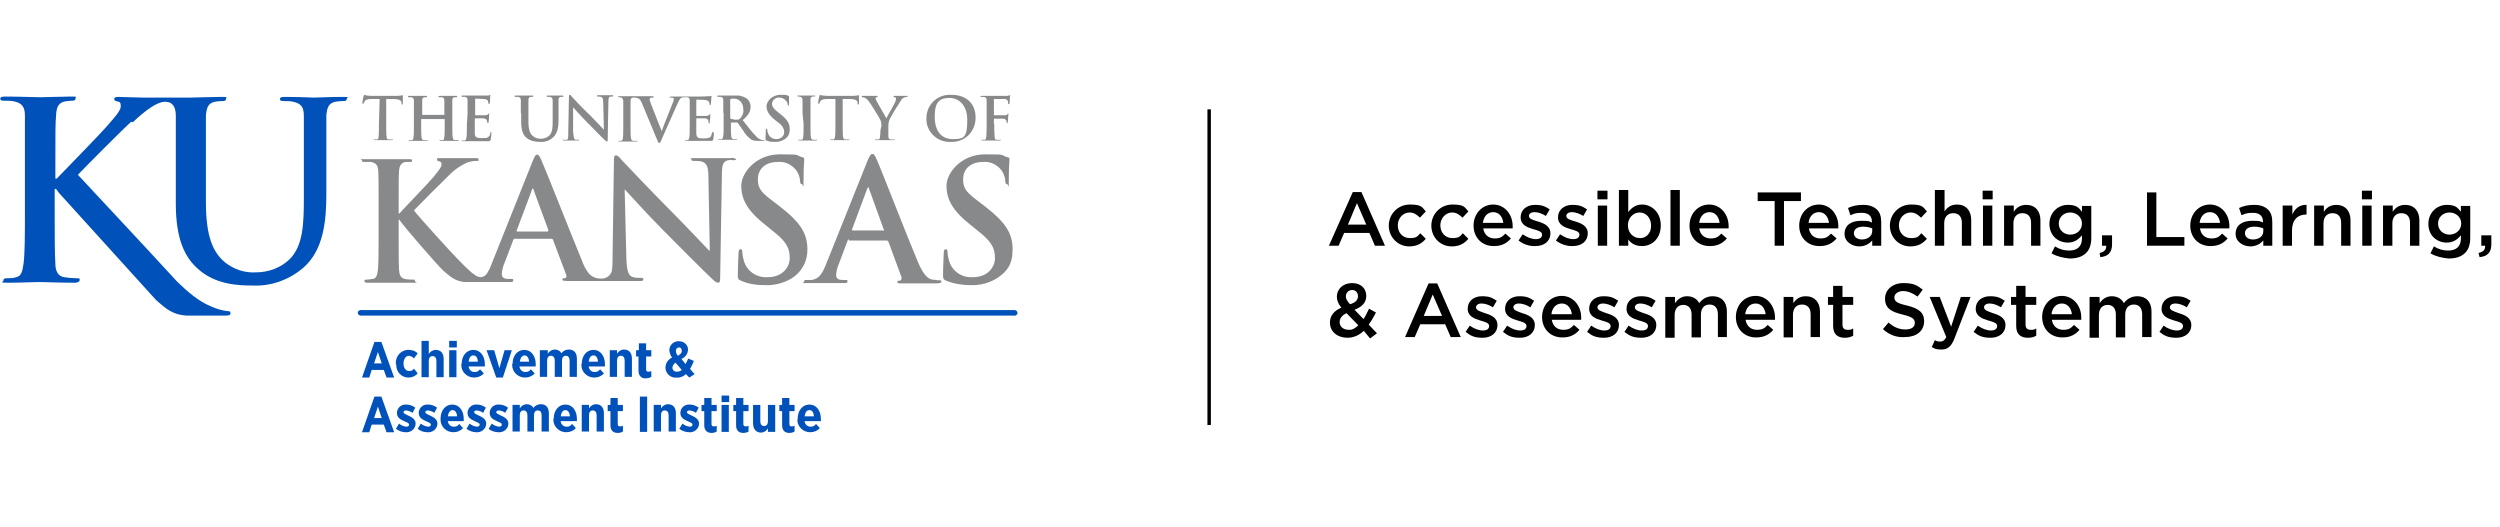 <?xml version="1.0" encoding="UTF-8"?>
<svg xmlns="http://www.w3.org/2000/svg" version="1.1" viewBox="0 0 722.4 152.4">
  <defs>
    <style>
      .cls-1, .cls-2 {
        fill: none;
      }

      .cls-3 {
        fill: #88898a;
      }

      .cls-2 {
        stroke: #000;
        stroke-miterlimit: 10;
      }

      .cls-4 {
        fill: #0051ba;
      }
    </style>
  </defs>
  <!-- Generator: Adobe Illustrator 28.7.1, SVG Export Plug-In . SVG Version: 1.2.0 Build 142)  -->
  <g>
    <g id="Layer_1">
      <g>
        <path class="cls-3" d="M109.7,28.6h-2.6c-1,.1-1.4.2-1.7.6-.1.2-.2.4-.3.6,0,.1-.1.2-.2.2s-.2-.1-.2-.3.3-1.9.4-2c0-.1.1-.3.2-.3.2.1.5.2.7.2.6.1,1.2.1,1.7.1h6.9c.4,0,.8,0,1.2-.1.3,0,.4-.1.5-.1s.1.1.1.4v2c0,.2,0,.3-.2.3s-.2-.1-.2-.4v-.2c0-.5-.5-.9-2.1-1h-2.3c0-.1,0,7.1,0,7.1,0,1.6,0,3,.1,3.7,0,.5.1.9.7.9s.6,0,.9,0,.3,0,.3,0-.1.2-.3.2h-4.9c-.2,0-.4,0-.4-.2s.1,0,.3,0,.4,0,.6,0c.4,0,.5-.5.5-.9.1-.7.1-2.1.1-3.7l.2-7.1Z"/>
        <path class="cls-3" d="M128.3,33.2s.1,0,.1,0v-4.1c0-.6-.2-.9-.7-1h-.7c-.2,0-.3,0-.3-.2s.1-.2.4-.2h4.6c.2,0,.4,0,.4.2s-.1.2-.3.2h-.5c-.5.1-.6.4-.6,1v6.8c0,1.6,0,3,.1,3.7.1.5.2.9.7.9s.6,0,.9,0,.3,0,.3,0-.1.2-.4.2h-4.9c-.2,0-.4,0-.4-.2s.1,0,.3,0,.4,0,.6,0c.4,0,.4-.5.5-.9.1-.7.1-2.1.1-3.7v-1.5q0,0-.1,0h-6.6q-.1,0-.1,0h0v1.5c0,1.6,0,3,.1,3.7,0,.5.2.9.7.9s.6,0,.9,0,.3,0,.3,0-.1.2-.4.2h-4.9c-.2,0-.3,0-.3-.2s.1,0,.3,0,.4,0,.6,0c.4,0,.4-.5.5-.9.1-.7.1-2.1.1-3.7v-6.8c0-.6-.2-.9-.7-1h-.7c-.2,0-.3,0-.3-.2s.1-.2.4-.2h4.7c.2,0,.4,0,.4.2s-.1.2-.3.2h-.5c-.5.1-.6.4-.6,1v4.1q0,0,.1,0h6.2Z"/>
        <path class="cls-3" d="M135.1,32.7v-3.7c0-.6-.2-.9-.7-1h-.7c-.2,0-.3,0-.3-.2s.1-.2.4-.2h7.5c.1-.1.2-.2.3-.2s.1.1.1.2-.1.3-.1,1.1,0,.9-.1,1.1,0,.2-.2.2-.2-.1-.2-.2c0-.2,0-.4-.1-.6-.1-.3-.3-.5-1.2-.6-.3,0-2.1-.1-2.4-.1s-.1,0-.1.2v4.4c0,0,0,.2.1.2h2.8c.3,0,.6,0,.8-.3.1,0,.2-.2.3-.2s.1,0,.1,0c-.1.4-.1.8-.1,1.2s-.1,1-.1,1.2,0,.3-.2.3-.2,0-.2,0h0c0-.2,0-.4-.1-.6-.1-.4-.3-.6-1-.7h-2.4q-.1,0-.1.2v4c0,1.2.3,1.5,2.1,1.5s1.1,0,1.6-.2.7-.6.8-1.3c0-.2.1-.3.2-.3s.1,0,.1.3c0,.6-.1,1.3-.2,1.9-.1.5-.3.5-.9.5h-7.1c-.2,0-.4,0-.4-.2s.1,0,.3,0,.4,0,.6,0c.3,0,.4-.5.5-.9.1-.7.1-2.1.1-3.7l.2-3.1Z"/>
        <path class="cls-3" d="M150.5,32.7v-3.7c0-.6-.2-.9-.8-1h-.7c-.2,0-.3,0-.3-.2s.1-.2.4-.2h4.6c.3,0,.4,0,.4.2s-.1.2-.3.2h-.5c-.5.1-.6.4-.6,1v6.1c0,2.5.5,3.6,1.4,4.3.6.5,1.4.7,2.2.7s1.8-.3,2.4-.9c1-1,1-2.5,1-4.3v-5.9c0-.6-.2-.9-.8-1h-.6c-.2,0-.3,0-.3-.2s.1-.2.4-.2h4c.2,0,.4,0,.4.2s-.1.2-.3.2h-.5c-.5.1-.6.4-.6,1v5.6c0,1.9-.2,4-1.7,5.2-1,.9-2.3,1.3-3.7,1.2-1.4,0-2.8-.3-3.9-1.2-.9-.8-1.5-2.1-1.5-4.6v-2.5Z"/>
        <path class="cls-3" d="M165.7,38.5c0,1.4.3,1.8.6,1.9.3,0,.6,0,.9,0s.3,0,.3,0-.2.2-.4.2h-4.1c-.2,0-.4,0-.4-.2s.1,0,.3,0c.3,0,.5,0,.8,0,.5,0,.5-.6.5-2.2l.2-10.2c0-.4,0-.6.2-.6s.4.2.6.5c.3.3,2.8,3.1,5.4,5.5,1.2,1.2,3.5,3.7,3.8,4h.1l-.2-7.8c0-1.1-.2-1.4-.6-1.6-.3-.1-.6-.1-.9-.1s-.3,0-.3-.2.2-.2.5-.2h3.8c.2,0,.4,0,.4.2s-.1.2-.3.2h-.5c-.5.1-.6.5-.6,1.5l-.2,11c0,.4-.1.5-.2.5-.2,0-.4-.2-.6-.4-1.1-1-3.3-3.3-5.1-5.1s-3.8-4.1-4.1-4.4h0v7.5Z"/>
        <path class="cls-3" d="M205.9,38.2c-.1,0-.1,0-.2.3-.1.7-.3,1.1-.8,1.3s-1.1.2-1.6.2c-1.8,0-2-.3-2.1-1.5v-4.1c0,0,0-.2.1-.2h2.4c.6,0,.9.3,1,.7s0,.5.1.6c0,0,.1.2.1.2h0c.2,0,.2-.2.2-.3s0-.8.1-1.2c0-.9.1-1.2.1-1.2,0,0,0,0-.1,0s-.2,0-.3.2c-.2.2-.5.3-.8.3h-2.8q-.1,0-.1-.2v-4.3c0-.1,0-.2.1-.2.3,0,2.2,0,2.4.1.9.1,1,.3,1.2.6.1.2.1.4.1.6s0,.2.2.2.2-.1.2-.2.1-1,.1-1.1c0-.4.1-.8.1-1.1s0-.2-.1-.2-.2,0-.3.1h-.7c-.3.1-3.8.1-4.3.1h-6.2c-.3,0-.5,0-.5.2s.1.1.3.1.5,0,.7.1c.1,0,.2.2.2.3,0,.2-.1.4-.1.6-.4,1.1-2.7,6.7-3.4,8.7h0l-3.1-7.9c-.2-.4-.3-.9-.4-1.3,0-.1.1-.3.2-.4.2-.1.4-.1.7-.1s.3,0,.3-.2-.2-.2-.4-.2h-9.5c-.3,0-.4,0-.4.1s.1.2.3.2.4,0,.6.1c.4.1.5.4.6,1v6.8c0,1.7,0,3.1-.1,3.8,0,.5-.2.8-.5.9-.2,0-.4,0-.6,0s-.3,0-.3,0,.1.2.4.2h4.9c.2,0,.3,0,.3-.2s-.1,0-.3,0c-.3,0-.6,0-.9,0-.5,0-.6-.4-.7-.9-.1-.7-.1-2.1-.1-3.8v-6.8c0-.6.2-.9.6-1h.6c.2,0,.5,0,.7.1.6.2.9.4,1.3,1.3l4.4,10.6c.3.8.4,1.1.7,1.1s.4-.3.8-1.3l2.4-5.4c.9-2.1,1.4-3.1,2.1-4.7.5-1.1.7-1.4,1-1.6s.6-.2.9-.2h.9c.6.1.7.4.7,1v6.8c0,1.6,0,3-.1,3.7-.1.5-.2.9-.5.9s-.4,0-.6,0-.3,0-.3,0,.1.2.4.2h7c.7,0,.8,0,.9-.5.1-.6.2-1.3.2-1.9-.3,0-.3-.2-.4-.2Z"/>
        <path class="cls-3" d="M209,32.7v-3.7c0-.6-.2-.9-.7-1h-.7c-.2,0-.3,0-.3-.2s.1-.2.4-.2h4.8c1.1-.1,2.2.2,3.2.8.8.6,1.2,1.5,1.2,2.4,0,1.3-.5,2.4-2.3,3.9,1.5,1.9,2.7,3.5,3.8,4.6.5.6,1.2,1,1.9,1.2h.5c.1,0,.2,0,.2,0s-.1.2-.3.2h-1.6c-.6,0-1.3,0-1.9-.3-1-.7-1.8-1.5-2.4-2.6-.7-1-1.5-2.1-1.7-2.4-.1,0-.2,0-.3,0h-1.5q-.1,0-.1,0h0v.2c0,1.6,0,3,.1,3.7,0,.5.2.9.7.9s.6,0,.9,0,.2,0,.2,0-.1.2-.4.2h-4.7c-.2,0-.4,0-.4-.2s.1,0,.3,0,.4,0,.6,0c.3,0,.4-.5.5-.9.1-.7.1-2.1.1-3.7v-3ZM211.1,34.1c0,.2,0,.3.2.3.4,0,.9.2,1.3.2.4,0,.9,0,1.2-.3.7-.7,1.1-1.6,1-2.6,0-2.4-1.6-3.2-2.7-3.2s-.6,0-.9.1c-.1,0-.2.1-.2.2v5.3Z"/>
        <path class="cls-3" d="M221.5,40.6c-.3,0-.3-.2-.3-.6,0-1,.1-2,.1-2.3s0-.5.2-.5.2.2.2.3c0,.3.1.6.2.9.3,1.1,1.3,1.8,2.4,1.8,1.2,0,2.2-.7,2.3-1.9h0c0-1-.3-1.8-1.7-2.9l-.8-.6c-1.9-1.5-2.6-2.7-2.6-4.1s1.6-3.3,4-3.3,1.6.1,2.3.3c.2,0,.2.1.2.2v2.1c0,.4-.1.5-.2.5s-.2-.1-.2-.3c0-.4-.2-.8-.5-1.1-.5-.6-1.2-.9-1.9-.9-1-.1-1.9.6-2.1,1.6v.2c0,.8.4,1.4,1.8,2.5l.5.4c2.1,1.6,2.8,2.8,2.8,4.4s-.6,2.4-1.6,3c-.8.5-1.8.8-2.8.7-.6,0-1.5,0-2.3-.4Z"/>
        <path class="cls-3" d="M231.9,32.7v-3.7c0-.6-.2-.9-.6-1-.2-.1-.4-.1-.6-.1s-.3,0-.3-.2.1-.1.4-.1h4.4c.2,0,.4,0,.4.1s-.1.2-.3.2h-.5c-.5.1-.6.4-.6,1v6.8c0,1.7,0,3.1.1,3.8,0,.5.2.8.7.9.3,0,.6,0,.9,0s.3,0,.3,0-.1.2-.3.2h-4.9c-.2,0-.3,0-.3-.2s.1,0,.3,0,.4,0,.6,0c.3,0,.5-.4.5-.9.1-.7.1-2.1.1-3.8l-.3-3Z"/>
        <path class="cls-3" d="M241.4,28.6h-2.6c-1,.1-1.4.2-1.7.6-.1.2-.2.4-.3.6,0,.1-.1.2-.2.2s-.2-.1-.2-.3.3-1.9.4-2c0-.1.1-.3.2-.3s.3.2.8.2c.6.1,1.2.1,1.7.1h6.9c.4,0,.8,0,1.2-.1.3,0,.4-.1.5-.1s.1.1.1.4v2c0,.2,0,.3-.2.3s-.2-.1-.2-.4v-.2c0-.5-.5-.9-2-1h-2.3c0-.1,0,7.1,0,7.1,0,1.6,0,3,.1,3.7,0,.5.2.9.7.9s.6,0,.9,0,.3,0,.3,0-.1.2-.3.2h-4.9c-.2,0-.4,0-.4-.2s.1,0,.3,0,.4,0,.6,0c.3,0,.5-.5.5-.9.1-.7.1-2.1.1-3.7v-7.1h0Z"/>
        <path class="cls-3" d="M254.7,36.3c0-.6-.1-1.3-.4-1.8-.1-.3-2.4-4.1-3.1-5-.3-.5-.7-.9-1.2-1.2-.2-.1-.5-.2-.7-.2s-.3,0-.3-.2.1-.2.3-.2h4c.2,0,.3,0,.3.2s-.1.1-.4.2c-.1,0-.2.2-.2.3,0,.2.1.4.2.6.2.5,2.7,4.7,2.9,5.2.2-.4,2.4-4.2,2.6-4.8s.2-.6.2-.9-.1-.4-.4-.4-.3,0-.3-.2.1-.2.3-.2h3.5q.3,0,.3.1c0,.1-.1.2-.3.2-.3,0-.5.1-.8.2-.4.2-.7.5-.9.9-1.2,1.8-2.3,3.6-3.3,5.5-.2.6-.3,1.1-.3,1.7v3.1c0,.5.2.9.7.9s.6,0,.9,0,.3,0,.3,0-.1.2-.4.2h-4.9c-.2,0-.4,0-.4-.2s.1,0,.3,0,.4,0,.6,0c.4,0,.5-.5.5-.9.1-.7.1-1.5.1-1.7l.3-1.4Z"/>
        <path class="cls-3" d="M267.7,34.3c-.1-3.7,2.8-6.8,6.5-6.9h.7c4.3,0,7,2.5,7,6.5.1,3.8-2.8,7-6.6,7.1h-.6c-3.6.2-6.8-2.6-7-6.2v-.5ZM279.5,34.6c0-3.9-2.2-6.3-5.1-6.3s-4.3,1.1-4.3,5.4,2,6.5,5.3,6.5,4.1-.6,4.1-5.6Z"/>
        <path class="cls-3" d="M287.3,35.8c0,1.2,0,2.4.1,3.7,0,.5.1.9.7.9s.6,0,.9,0,.3,0,.3,0-.1.2-.4.2h-4.9c-.2,0-.4,0-.4-.2s.1,0,.3,0,.4,0,.6,0c.4,0,.4-.5.5-.9.1-1.2.1-2.4.1-3.7v-6.8c0-.6-.2-.9-.8-1h-.7c-.2,0-.3,0-.3-.1s.1-.2.4-.2h7.1c.2,0,.5,0,.7-.1.1,0,.2-.1.3-.1s.1.1.1.2-.1.3-.1.8-.1,1.2-.1,1.4,0,.2-.2.2-.2-.1-.2-.3,0-.4-.1-.7c-.3-.4-.7-.6-1.1-.5h-2.7c-.1-.1-.2,0-.2.1v4.4c0,0,0,.2.1.2h3.1c.3,0,.6,0,.7-.3.1,0,.1-.2.2-.2s.1,0,.1.2-.1.5-.1,1.1-.1,1.1-.1,1.2,0,.3-.2.3-.1,0-.1-.2c0-.2,0-.4-.1-.5-.2-.4-.5-.6-.9-.6h-2.6q-.1,0-.1.2v1.3Z"/>
        <path class="cls-4" d="M37.9,35.2c-2.3,2-13,12.8-15.4,15.3l20.4,21.9,8.3,9c2.9,2.8,6.2,5.7,9.7,7.1,1.5.7,3.1,1.2,4.8,1.4.5,0,.9,0,.9.6s-.4.7-1.7.7h-6.2c-2.1,0-3.4,0-4.9,0-3.9-.3-5.8-1.9-8.8-4.6l-28-30.9-.8-1.1h-.4v6.5c0,6.5,0,12.2.2,15.2,0,2,.8,3.6,2.6,3.8,1.2.2,2.3.3,3.5.3s.9.2.9.6-.6.7-1.4.7c-4,0-8.5-.2-10.2-.2s-6.1.2-9,.2-1.4-.2-1.4-.7.3-.6,1.1-.6,1.7,0,2.6-.3c1.5-.3,1.8-1.8,2.1-3.9.4-3,.4-8.6.4-15.2v-12.5c0-10.8,0-12.8,0-15.1s-.7-3.6-3.1-4.1c-.9-.2-1.8-.2-2.8-.2s-1.2-.1-1.2-.6.5-.6,1.6-.6c3.8,0,8.3.2,10,.2s6.2-.2,8.6-.2,1.5.1,1.5.6-.4.6-1,.6-1.3.1-2,.2c-1.9.4-2.5,1.6-2.6,4.1-.2,2.3-.2,4.3-.2,15.1v3.1h.4c2.5-2.6,12.9-13.2,14.9-15.6,2.1-2.4,3.6-4.1,3.6-5.3s-.3-1.2-1-1.4c-.7-.2-.9-.3-.9-.7s.4-.6,1.1-.6c1.5,0,5.4.2,7.3.2h13.6c1.7,0,6.2-.2,8.7-.2s1.6.1,1.6.6-.4.6-1.1.6-1.4.1-2.1.2c-1.9.4-2.4,1.6-2.6,4,0,2.3,0,4.3,0,15v9.9c0,10.3,2.1,14.6,5.5,17.5,2.5,2,5.7,3.1,8.9,2.9,3.7,0,7.2-1.3,9.8-3.8,3.9-3.9,4.1-10.3,4.1-17.6v-8.9c0-10.8,0-12.8,0-15,0-2.3-.7-3.5-3.1-4-.8-.2-1.7-.2-2.6-.2s-1.2-.1-1.2-.6.5-.6,1.5-.6c3.7,0,8.1.2,8.2.2.9,0,5.3-.2,8.1-.2s1.5.1,1.5.6-.4.6-1.2.6-1.4.1-2.1.2c-1.9.4-2.4,1.6-2.6,4,0,2.3,0,4.3,0,15v7.6c0,7.9-.8,16.3-6.7,21.4-4.1,3.5-9.4,5.4-14.8,5.1-3.8,0-10.6-.2-15.7-4.9-3.7-3.3-6.3-8.5-6.3-18.8v-10.4c0-10.8,0-12.8,0-15,0-2.3-.8-4-3.1-4s-5.7,2.5-9.3,5.9Z"/>
        <g id="New_Kansas_Type">
          <path class="cls-3" d="M214.1,81.1c-.8-.3-.9-.6-.9-1.6,0-2.6.2-5.5.2-6.3s.2-1.2.6-1.2.5.4.5.8c0,.8.2,1.6.4,2.4.8,3.1,3.7,5.1,6.9,4.9,4.3,0,6.4-2.9,6.4-5.5s-.7-4.6-4.7-7.7l-2.2-1.8c-5.3-4.1-7.1-7.5-7.1-11.4s4.4-9.1,11.1-9.1,4.3.2,6.4.8c.4,0,.7.2.7.6,0,.6-.2,2-.2,5.8s-.1,1.4-.5,1.4-.5-.3-.5-.9c-.1-1.2-.5-2.3-1.2-3.2-1.3-1.6-3.2-2.5-5.3-2.3-3.6,0-5.7,2.1-5.7,5s1.1,3.9,5.1,6.9l1.3,1c5.8,4.5,7.9,7.7,7.9,12.3.1,3.4-1.6,6.6-4.5,8.4-2.3,1.4-5,2.1-7.6,2-2.5,0-4.9-.3-7.1-1.3Z"/>
          <path class="cls-3" d="M245.3,69.2c-.2,0-.3,0-.4.4l-2.6,6.9c-.4.9-.6,1.9-.7,2.9,0,.9.4,1.5,1.9,1.5h.7c.6,0,.7,0,.7.4s-.3.5-.8.5c-1.5,0-3.7,0-5.1,0s-3.2,0-5.7,0-.9,0-.9-.5.2-.4.6-.4,1,0,1.5,0c2.2-.3,3.1-1.9,4.1-4.3l12.1-30.2c.6-1.4.9-1.9,1.4-1.9s.7.4,1.2,1.5c1.2,2.6,8.8,22.3,11.9,29.6,1.8,4.3,3.2,5,4.2,5.2.7,0,1.3.2,2,.2s.6,0,.6.4-.4.5-2.2.5-5.2,0-9.1,0c-.9,0-1.4,0-1.4-.4s.2-.4.7-.4c.4,0,.6-.6.5-1h0c0,0-3.8-10.3-3.8-10.3-.1-.2-.3-.3-.5-.3h-10.9ZM255.2,66.7c.2,0,.3,0,.2-.3l-4.3-11.9c0-.2-.1-.4-.2-.4s-.2.2-.3.4l-4.4,11.8c0,.2,0,.3.2.3h8.8Z"/>
          <path class="cls-3" d="M273.4,81.1c-.8-.3-.9-.6-.9-1.6,0-2.6.2-5.5.2-6.3s.2-1.2.6-1.2.5.4.5.8c0,.8.2,1.6.4,2.4.8,3.1,3.7,5.1,6.9,4.9,4.3,0,6.4-2.9,6.4-5.5s-.7-4.6-4.7-7.7l-2.2-1.8c-5.3-4.1-7.1-7.5-7.1-11.4s4.4-9.1,11.1-9.1,4.3.2,6.4.8c.4,0,.7.2.7.6,0,.6-.2,2-.2,5.8s-.1,1.4-.5,1.4-.5-.3-.5-.9c-.1-1.2-.5-2.3-1.2-3.2-1.3-1.6-3.2-2.5-5.3-2.3-3.6,0-5.7,2.1-5.7,5s1.1,3.9,5.1,6.9l1.3,1c5.8,4.5,7.9,7.7,7.9,12.3s-1.7,6.5-4.5,8.4c-2.3,1.4-5,2.1-7.6,2-2.5,0-4.9-.4-7.1-1.3Z"/>
          <path class="cls-3" d="M211.3,45.7c-2.3,0-4.1,0-4.6,0-1,0-3.3,0-5.7,0s-1.2,0-1.2.4.2.4.8.4c.9,0,1.7,0,2.5.3,1.1.5,1.6,1.4,1.6,4.3l.4,21.3h-.2c-.8-.8-7.2-7.6-10.4-10.8-6.9-6.9-14.1-14.6-14.7-15.2-.8-.9-1.2-1.5-1.8-1.5s-.6.7-.6,1.6l-.4,28.1c0,1.2,0,2.4-.2,3.7-.4,1.4-1.7,2.3-3.2,2.2-1.5,0-2.8-.6-3.7-1.8h0c-.7-1-1.3-2.1-1.7-3.3-3-7.2-10.6-26.6-11.8-29.2-.5-1.1-.7-1.5-1.2-1.5s-.7.5-1.3,1.9l-11.9,29.8c-.3.9-.7,1.7-1.2,2.5-.4.7-1.1,1.1-1.8,1.2-.8,0-1.5-.4-2.1-.9-.2-.2-.5-.3-.7-.5h0c-1-.9-2.2-2-3.9-3.8-1.7-1.7-11-11.9-12.7-14.1,1.6-1.7,8.7-8.8,10.2-10.2,1.4-1.5,3.2-2.7,5.1-3.6.9-.3,1.8-.5,2.7-.5s.7,0,.7-.4-.3-.4-.8-.4c-1.5,0-4.1,0-5.5,0s-3.9,0-4.9,0-.8,0-.8.4.2.4.6.5c.4,0,.7.4.7.9,0,.8-1,2-2.3,3.6s-8.3,8.8-9.9,10.6h-.2v-2.1c0-7.2,0-8.5.1-10.1.1-1.5.5-2.4,1.8-2.7.4,0,.9,0,1.3,0s.7,0,.7-.4-.3-.4-1-.4c-1.6,0-4.6,0-5.8,0s-4.1,0-6.6,0-1.1,0-1.1.4.3.4.8.4,1.2,0,1.8,0c1.6.3,2,1.1,2.1,2.7.1,1.6.1,2.9.1,10.1v8.3c0,4.4,0,8.1-.2,10.1-.2,1.4-.4,2.4-1.4,2.6-.6,0-1.1.2-1.7.2s-.8,0-.8.4.3.5.9.5c1.9,0,4.9,0,6,0s4.2,0,6.8,0,.9,0,.9-.5-.2-.4-.6-.4c-.8,0-1.5,0-2.3-.2-1.2-.2-1.6-1.2-1.7-2.6-.1-2-.1-5.8-.1-10.2v-4.3h.2l.5.7c1,1.4,10.3,12.3,12.4,14.2,2.1,1.8,3.3,2.8,5.9,3.1.9,0,1.7,0,2.6,0h10.7c.5,0,.8,0,.8-.5s-.1-.4-.7-.4h-.7c-1.5,0-1.9-.6-1.9-1.5.1-1,.3-2,.7-2.9l2.6-6.8c.1-.3.2-.4.4-.4h10.6c.2,0,.4,0,.5.3l3.8,10.1c.2.4.1.8-.3,1h-.1c-.5,0-.7,0-.7.4s.6.3,1.4.4c3.8,0,7.3,0,9,0h11.9c.7,0,1.1,0,1.1-.5s-.3-.4-.8-.4c-.8,0-1.6,0-2.4-.3-1-.3-1.6-1.6-1.7-5.3l-.5-19.9h.1c.9.9,6.1,6.8,11.3,12,4.9,4.9,11,11.1,14,13.9.5.5,1.1,1,1.6,1s.6-.4.6-1.5l.5-29.9c0-2.7.4-3.7,1.8-4,.5,0,.9-.2,1.4,0,.6,0,.9,0,.9-.4-.3,0-.8-.3-1.4-.3ZM158.2,66.9h-8.7c-.2,0-.2,0-.2-.3l4.4-11.7c0-.2.1-.4.3-.4s.2.2.2.4l4.3,11.7c-.1,0-.1.3-.3.3Z"/>
        </g>
        <path class="cls-4" d="M293,91.2H104.3c-.4,0-.8-.2-.9-.7-.1-.4.2-.8.7-.9h189c.4,0,.8.2.9.7.1.4-.2.8-.7.9q-.2.1-.3,0Z"/>
        <path class="cls-4" d="M108.2,98.8h2l3.7,10.3h-2.2l-.8-2.2h-3.5l-.7,2.2h-2.1l3.6-10.3ZM110.3,105l-1.1-3.3-1.1,3.3h2.2Z"/>
        <path class="cls-4" d="M114.4,105.3v-.2c-.2-2,1.3-3.8,3.3-4h.4c1,0,1.9.3,2.6,1l-1.1,1.5c-.3-.5-.9-.7-1.4-.8-.9,0-1.6.9-1.6,2.2h0c0,1.3.6,2.2,1.6,2.2s1.1-.3,1.4-.7l1.1,1.4c-.7.8-1.6,1.2-2.7,1.2-2,0-3.6-1.7-3.5-3.8-.1.1-.1,0-.1,0Z"/>
        <path class="cls-4" d="M121.8,98.5h2.1v3.8c.4-.7,1.2-1.2,2-1.2,1.5,0,2.3,1,2.3,2.6v5.3h-2.1v-4.7c0-.9-.4-1.4-1.1-1.4s-1.1.5-1.1,1.4v4.7h-2.1v-10.5h0Z"/>
        <path class="cls-4" d="M129.8,98.5h2.2v1.9h-2.2v-1.9ZM129.8,101.2h2.1v7.8h-2.1v-7.8Z"/>
        <path class="cls-4" d="M133.4,105.2h0c0-2.4,1.4-4.1,3.4-4.1s3.3,1.8,3.3,4.1v.7h-4.7c.1.9.8,1.6,1.7,1.6s1.2-.3,1.6-.8l1.1,1.2c-.7.8-1.7,1.2-2.8,1.2-2,0-3.7-1.6-3.7-3.6,0,0,0-.2,0-.3ZM138.1,104.5c-.1-1.1-.5-1.8-1.3-1.8s-1.2.6-1.4,1.8h2.7Z"/>
        <path class="cls-4" d="M140.6,101.2h2.2l1.5,5.2,1.5-5.2h2.1l-2.6,7.9h-1.9l-2.8-7.9Z"/>
        <path class="cls-4" d="M148.1,105.2h0c0-2.4,1.4-4.1,3.4-4.1s3.3,1.8,3.3,4.1v.7h-4.7c.1.9.8,1.6,1.7,1.6s1.2-.3,1.6-.8l1.1,1.2c-.7.8-1.7,1.2-2.8,1.2-2,0-3.7-1.6-3.7-3.6,0,0,0-.2,0-.3ZM152.9,104.5c-.1-1.1-.6-1.8-1.3-1.8s-1.2.6-1.4,1.8h2.7Z"/>
        <path class="cls-4" d="M156.2,101.2h2.1v1c.4-.7,1.2-1.2,2-1.2s1.6.4,1.9,1.1c.5-.7,1.3-1.1,2.2-1.1,1.4,0,2.3.9,2.3,2.6v5.3h-2.1v-4.7c0-.9-.4-1.4-1.1-1.4s-1.1.5-1.1,1.4v4.7h-2.1v-4.7c0-.9-.4-1.4-1.1-1.4s-1.1.5-1.1,1.4v4.7h-2.1v-7.7h.2Z"/>
        <path class="cls-4" d="M168.1,105.2h0c0-2.4,1.4-4.1,3.4-4.1s3.3,1.8,3.3,4.1v.7h-4.7c.1.9.8,1.6,1.7,1.6s1.2-.3,1.6-.8l1.1,1.2c-.7.8-1.7,1.2-2.8,1.2-2,0-3.7-1.6-3.7-3.6,0,0,0-.2,0-.3ZM172.8,104.5c-.1-1.1-.5-1.8-1.3-1.8s-1.2.6-1.4,1.8h2.7Z"/>
        <path class="cls-4" d="M176.2,101.2h2.1v1c.4-.7,1.2-1.2,2-1.2,1.5,0,2.3,1,2.3,2.6v5.3h-2.1v-4.7c0-.9-.4-1.4-1.1-1.4s-1.1.5-1.1,1.4v4.7h-2.1v-7.7h0Z"/>
        <path class="cls-4" d="M184.5,107.1v-4.1h-.7v-1.8h.8v-2h2.1v2h1.5v1.8h-1.5v3.7c0,.5.2.7.6.7s.6,0,.9-.2v1.7c-.5.3-1,.4-1.5.4-1,.2-1.9-.5-2.1-1.4-.1-.4-.1-.6-.1-.8Z"/>
        <path class="cls-4" d="M198.2,108.1c-.7.7-1.7,1.1-2.7,1-1.6.2-3-1-3.2-2.6v-.3h0c0-1.2.7-2.3,1.9-2.9-.5-.6-.7-1.4-.8-2.1h0c0-1.4,1.2-2.6,2.6-2.6h.2c1.3,0,2.5.9,2.6,2.2v.2h0c0,1.2-.8,2.3-1.9,2.7l1.2,1.5c.3-.5.5-1.1.8-1.6l1.6.7c-.3.8-.7,1.6-1.1,2.3l1.3,1.5-1.5,1-1-1ZM197,106.9l-1.8-2.1c-.5.3-.8.8-.9,1.4h0c0,.7.5,1.2,1.2,1.2h.1c.6,0,1.1-.2,1.4-.5h0ZM197,101.3h0c0-.5-.3-.9-.7-.9h-.1c-.5,0-.9.4-.9.9h0c0,.6.2,1.1.6,1.5.8-.5,1.2-.9,1.1-1.5h0Z"/>
        <path class="cls-4" d="M108.2,114.6h2l3.7,10.3h-2.2l-.8-2.2h-3.5l-.7,2.2h-2.1l3.6-10.3ZM110.3,120.8l-1.1-3.3-1.1,3.3h2.2Z"/>
        <path class="cls-4" d="M114.4,123.9l.9-1.5c.6.5,1.3.8,2.1.9.6,0,.8-.3.8-.6h0c0-.5-.6-.6-1.4-1-1.1-.5-2.1-1-2.1-2.4h0c0-1.3,1.1-2.4,2.4-2.4h.3c.9,0,1.8.3,2.6.9l-.8,1.5c-.5-.4-1.1-.6-1.8-.7-.5,0-.8.2-.8.5h0c0,.4.6.6,1.4,1,1.1.5,2.1,1.1,2.1,2.3h0c0,1.3-1.1,2.4-2.4,2.5h-.4c-1,0-2-.3-2.9-1Z"/>
        <path class="cls-4" d="M120.7,123.9l.9-1.5c.6.5,1.3.8,2.1.9.6,0,.8-.3.8-.6h0c0-.5-.6-.6-1.4-1-1.1-.5-2.1-1-2.1-2.4h0c0-1.3,1.1-2.4,2.4-2.4h.3c.9,0,1.8.3,2.6.9l-.8,1.5c-.5-.4-1.1-.6-1.8-.7-.5,0-.8.2-.8.5h0c0,.4.6.6,1.4,1,1.1.5,2.1,1.1,2.1,2.3h0c0,1.3-1.1,2.4-2.4,2.5h-.4c-1.1,0-2.1-.3-2.9-1Z"/>
        <path class="cls-4" d="M127.3,121h0c0-2.4,1.4-4.1,3.4-4.1s3.3,1.8,3.3,4.1v.7h-4.6c.1.9.8,1.6,1.7,1.6s1.2-.3,1.6-.8l1.1,1.2c-.7.8-1.7,1.2-2.8,1.2-2,0-3.7-1.6-3.7-3.6,0,0,0-.2,0-.3ZM132.1,120.3c-.1-1.1-.6-1.8-1.3-1.8s-1.2.6-1.4,1.8h2.7Z"/>
        <path class="cls-4" d="M134.8,123.9l.9-1.5c.6.5,1.3.8,2.1.9.6,0,.8-.3.8-.6h0c0-.5-.6-.6-1.4-1-1.1-.5-2.1-1-2.1-2.4h0c0-1.3,1.1-2.4,2.4-2.4h.3c.9,0,1.8.3,2.6.9l-.8,1.5c-.5-.4-1.1-.6-1.8-.7-.5,0-.8.2-.8.5h0c0,.4.6.6,1.4,1,1.1.5,2.1,1.1,2.1,2.3h0c0,1.3-1.1,2.4-2.4,2.5h-.4c-1,0-2-.3-2.9-1Z"/>
        <path class="cls-4" d="M141.2,123.9l.9-1.5c.6.5,1.3.8,2.1.9.6,0,.8-.3.8-.6h0c0-.5-.6-.6-1.4-1-1.1-.5-2.1-1-2.1-2.4h0c0-1.3,1.1-2.4,2.4-2.4h.3c.9,0,1.8.3,2.6.9l-.8,1.5c-.5-.4-1.1-.6-1.8-.7-.5,0-.8.2-.8.5h0c0,.4.6.6,1.4,1,1.1.5,2.1,1.1,2.1,2.3h0c0,1.3-1.1,2.4-2.4,2.5h-.4c-1,0-2.1-.3-2.9-1Z"/>
        <path class="cls-4" d="M148.1,117h2.1v1c.4-.7,1.2-1.2,2-1.2s1.6.4,1.9,1.1c.5-.7,1.3-1.1,2.2-1.1,1.4,0,2.3.9,2.3,2.6v5.3h-2.1v-4.7c0-.9-.4-1.4-1.1-1.4s-1.1.5-1.1,1.4v4.7h-1.9v-4.7c0-.9-.4-1.4-1.1-1.4s-1.1.5-1.1,1.4v4.7h-2.1v-7.7Z"/>
        <path class="cls-4" d="M160,121h0c0-2.4,1.4-4.1,3.4-4.1s3.3,1.8,3.3,4.1v.7h-4.7c.1.9.8,1.6,1.7,1.6s1.2-.3,1.6-.8l1.1,1.2c-.7.8-1.7,1.2-2.8,1.2-2,0-3.7-1.6-3.7-3.6,0,0,0-.2,0-.3ZM164.7,120.3c-.1-1.1-.6-1.8-1.3-1.8s-1.2.6-1.4,1.8h2.7Z"/>
        <path class="cls-4" d="M168.1,117h2.1v1c.4-.7,1.2-1.2,2-1.2,1.5,0,2.3,1,2.3,2.6v5.3h-2.1v-4.7c0-.9-.4-1.4-1.1-1.4s-1.1.5-1.1,1.4v4.7h-2.1v-7.7h0Z"/>
        <path class="cls-4" d="M176.4,122.9v-4.1h-.8v-1.8h.8v-2h2.1v2h1.5v1.8h-1.5v3.7c0,.5.2.7.6.7s.6,0,.9-.2v1.7c-.5.3-1,.4-1.5.4-1.2,0-2.1-.6-2.1-2.2Z"/>
        <path class="cls-4" d="M184.9,114.6h2.1v10.2h-2.1v-10.2Z"/>
        <path class="cls-4" d="M188.9,117h2.1v1c.4-.7,1.2-1.2,2-1.2,1.5,0,2.3,1,2.3,2.6v5.3h-2.1v-4.7c0-.9-.4-1.4-1.1-1.4s-1.1.5-1.1,1.4v4.7h-2.1v-7.7Z"/>
        <path class="cls-4" d="M196.3,123.9l.9-1.5c.6.5,1.3.8,2.1.9.6,0,.8-.3.8-.6h0c0-.5-.6-.6-1.4-1-1.1-.5-2.1-1-2.1-2.4h0c0-1.3,1.1-2.4,2.4-2.4h.3c.9,0,1.8.3,2.6.9l-.8,1.5c-.5-.4-1.1-.6-1.8-.7-.5,0-.8.2-.8.5h0c0,.4.6.6,1.4,1,1.1.5,2.1,1.1,2.1,2.3h0c0,1.3-1.1,2.4-2.4,2.5h-.3c-1.1,0-2.1-.3-3-1Z"/>
        <path class="cls-4" d="M203.5,122.9v-4.1h-.8v-1.8h.8v-2h2.1v2h1.5v1.8h-1.5v3.7c0,.5.2.7.6.7s.6,0,.9-.2v1.7c-.5.3-1,.4-1.5.4-1.1,0-2.1-.6-2.1-2.2Z"/>
        <path class="cls-4" d="M208.5,114.3h2.2v1.9h-2.2v-1.9ZM208.5,117h2.1v7.8h-2.1v-7.8Z"/>
        <path class="cls-4" d="M212.7,122.9v-4.1h-.8v-1.8h.8v-2h2.1v2h1.5v1.8h-1.5v3.7c0,.5.2.7.6.7s.6,0,.9-.2v1.7c-.5.3-1,.4-1.5.4-1.2,0-2.1-.6-2.1-2.2Z"/>
        <path class="cls-4" d="M217.6,122.3v-5.3h2.1v4.7c0,.9.4,1.4,1.1,1.4s1.1-.5,1.1-1.4v-4.7h2.1v7.8h-2.1v-1c-.4.7-1.2,1.2-2,1.2-1.4,0-2.3-1-2.3-2.7Z"/>
        <path class="cls-4" d="M226,122.9v-4.1h-.8v-1.8h.8v-2h2.1v2h1.5v1.8h-1.5v3.7c0,.5.2.7.6.7s.6,0,.9-.2v1.7c-.5.3-1,.4-1.5.4-1.2,0-2.1-.6-2.1-2.2Z"/>
        <path class="cls-4" d="M230.5,121h0c0-2.4,1.4-4.1,3.4-4.1s3.3,1.8,3.3,4.1v.7h-4.7c.1.9.8,1.6,1.7,1.6s1.2-.3,1.6-.8l1.1,1.2c-.7.8-1.7,1.2-2.8,1.2-2,0-3.7-1.6-3.7-3.6.1,0,.1-.2.1-.3ZM235.2,120.3c-.1-1.1-.5-1.8-1.3-1.8s-1.2.6-1.4,1.8h2.7Z"/>
      </g>
      <line class="cls-2" x1="349.4" y1="31.6" x2="349.4" y2="122.8"/>
      <g>
        <rect class="cls-1" x="383.5" y="54.9" width="341.1" height="47.6"/>
        <path d="M390.9,55.5h2.5l6.8,15.5h-2.9l-1.6-3.7h-7.3l-1.6,3.7h-2.8l6.9-15.5ZM394.8,64.9l-2.7-6.2-2.6,6.2h5.3Z"/>
        <path d="M401.3,65.2h0c0-3.3,2.6-6.1,6.1-6.1s3.5.8,4.6,2l-1.7,1.8c-.8-.8-1.7-1.5-3-1.5-1.9,0-3.4,1.7-3.4,3.7h0c0,2.1,1.4,3.7,3.5,3.7s2.2-.6,3-1.4l1.6,1.6c-1.1,1.3-2.5,2.2-4.8,2.2-3.3,0-5.9-2.7-5.9-6Z"/>
        <path d="M413.6,65.2h0c0-3.3,2.6-6.1,6.1-6.1s3.5.8,4.6,2l-1.7,1.8c-.8-.8-1.7-1.5-3-1.5-1.9,0-3.4,1.7-3.4,3.7h0c0,2.1,1.4,3.7,3.5,3.7s2.2-.6,3-1.4l1.6,1.6c-1.1,1.3-2.5,2.2-4.8,2.2-3.4,0-5.9-2.7-5.9-6Z"/>
        <path d="M425.8,65.2h0c0-3.4,2.4-6.1,5.7-6.1s5.6,2.9,5.6,6.2v.7h-8.5c.3,1.9,1.6,2.9,3.3,2.9s2.2-.5,3.1-1.4l1.6,1.4c-1.1,1.3-2.6,2.2-4.8,2.2-3.4.1-6-2.3-6-5.9ZM434.4,64.4c-.2-1.7-1.2-3.1-2.9-3.1s-2.8,1.3-3,3.1h5.9Z"/>
        <path d="M438.8,69.5l1.2-1.8c1.3.9,2.6,1.4,3.8,1.4s1.8-.5,1.8-1.3h0c0-.9-1.2-1.2-2.6-1.6-1.7-.5-3.6-1.2-3.6-3.4h0c0-2.2,1.8-3.6,4.1-3.6s3,.5,4.3,1.3l-1.1,1.9c-1.1-.7-2.3-1.1-3.3-1.1s-1.6.5-1.6,1.1h0c0,.9,1.3,1.2,2.6,1.6,1.7.5,3.6,1.3,3.6,3.4h0c0,2.4-1.9,3.7-4.3,3.7-1.7.1-3.5-.5-4.9-1.6Z"/>
        <path d="M449.6,69.5l1.2-1.8c1.3.9,2.6,1.4,3.8,1.4s1.8-.5,1.8-1.3h0c0-.9-1.2-1.2-2.6-1.6-1.7-.5-3.6-1.2-3.6-3.4h0c0-2.2,1.8-3.6,4.1-3.6s3,.5,4.3,1.3l-1.1,1.9c-1.1-.7-2.3-1.1-3.3-1.1s-1.6.5-1.6,1.1h0c0,.9,1.3,1.2,2.6,1.6,1.7.5,3.6,1.3,3.6,3.4h0c0,2.4-1.9,3.7-4.3,3.7-1.6.1-3.5-.5-4.9-1.6Z"/>
        <path d="M461.6,55.1h2.9v2.5h-2.9v-2.5ZM461.7,59.4h2.7v11.6h-2.7v-11.6Z"/>
        <path d="M470.5,69.2v1.8h-2.7v-16.1h2.7v6.4c.9-1.2,2.1-2.2,4-2.2,2.7,0,5.4,2.2,5.4,6h0c0,3.9-2.6,6-5.4,6-2,0-3.2-.8-4-1.9ZM477.1,65.2h0c0-2.3-1.5-3.8-3.3-3.8s-3.4,1.5-3.4,3.7h0c0,2.2,1.6,3.7,3.4,3.7,1.8.1,3.3-1.3,3.3-3.6Z"/>
        <path d="M482.7,54.9h2.7v16.1h-2.7v-16.1Z"/>
        <path d="M488.2,65.2h0c0-3.4,2.4-6.1,5.7-6.1s5.6,2.9,5.6,6.2v.7h-8.5c.3,1.9,1.6,2.9,3.3,2.9s2.2-.5,3.1-1.4l1.6,1.4c-1.1,1.3-2.6,2.2-4.8,2.2-3.4.1-6-2.3-6-5.9ZM496.9,64.4c-.2-1.7-1.2-3.1-2.9-3.1s-2.8,1.3-3,3.1h5.9Z"/>
        <path d="M512.8,58.1h-4.9v-2.5h12.5v2.5h-4.9v12.9h-2.7v-12.9h0Z"/>
        <path d="M519.9,65.2h0c0-3.4,2.4-6.1,5.7-6.1s5.6,2.9,5.6,6.2v.7h-8.5c.3,1.9,1.6,2.9,3.3,2.9s2.2-.5,3.1-1.4l1.6,1.4c-1.1,1.3-2.6,2.2-4.8,2.2-3.4.1-6-2.3-6-5.9ZM528.5,64.4c-.2-1.7-1.2-3.1-2.9-3.1s-2.8,1.3-3,3.1h5.9Z"/>
        <path d="M533,67.6h0c0-2.6,2-3.8,4.8-3.8s2.2.2,3.1.5v-.3c0-1.6-1-2.5-2.9-2.5s-2.3.3-3.3.7l-.7-2.1c1.3-.6,2.6-.9,4.4-.9s3,.5,3.9,1.3,1.3,2.1,1.3,3.6v6.9h-2.6v-1.5c-.8.9-2,1.7-3.8,1.7s-4.2-1.2-4.2-3.6ZM541,66.8v-.8c-.7-.3-1.6-.5-2.6-.5-1.7,0-2.7.7-2.7,1.9h0c0,1.1,1,1.8,2.3,1.8,1.6,0,3-.9,3-2.4Z"/>
        <path d="M546.1,65.2h0c0-3.3,2.6-6.1,6.1-6.1s3.5.8,4.6,2l-1.7,1.8c-.8-.8-1.7-1.5-3-1.5-1.9,0-3.4,1.7-3.4,3.7h0c0,2.1,1.4,3.7,3.5,3.7s2.2-.6,3-1.4l1.6,1.6c-1.1,1.3-2.5,2.2-4.8,2.2-3.4,0-5.9-2.7-5.9-6Z"/>
        <path d="M559.2,54.9h2.7v6.2c.7-1.1,1.8-2,3.6-2,2.6,0,4.1,1.8,4.1,4.4v7.5h-2.7v-6.6c0-1.8-.9-2.8-2.5-2.8s-2.6,1.1-2.6,2.9v6.5h-2.7v-16.1h.1Z"/>
        <path d="M572.9,55.1h2.9v2.5h-2.9v-2.5ZM573,59.4h2.7v11.6h-2.7v-11.6Z"/>
        <path d="M579.2,59.4h2.7v1.8c.7-1.1,1.8-2,3.6-2,2.6,0,4.1,1.8,4.1,4.4v7.4h-2.7v-6.6c0-1.8-.9-2.8-2.5-2.8s-2.6,1.1-2.6,2.9v6.5h-2.7v-11.6h.1Z"/>
        <path d="M592.8,73.2l1-2c1.3.8,2.6,1.2,4.1,1.2,2.4,0,3.7-1.2,3.7-3.5v-.9c-1,1.2-2.2,2.1-4.1,2.1-2.8,0-5.3-2-5.3-5.4h0c0-3.4,2.6-5.5,5.3-5.5s3.2.9,4.1,2v-1.7h2.7v9.2c0,2-.5,3.4-1.5,4.4-1.1,1.1-2.7,1.6-4.8,1.6-1.9-.2-3.7-.6-5.2-1.5ZM601.6,64.6h0c0-1.9-1.6-3.2-3.4-3.2s-3.3,1.3-3.3,3.2h0c0,1.9,1.5,3.2,3.3,3.2,1.9,0,3.4-1.3,3.4-3.2Z"/>
        <path d="M606.7,73.1c1.3-.3,2-.9,1.9-2.1h-1.2v-3h2.9v2.6c0,2.4-1.2,3.5-3.4,3.7l-.2-1.2Z"/>
        <path d="M620.4,55.6h2.7v12.9h8.1v2.5h-10.8v-15.4Z"/>
        <path d="M632.9,65.2h0c0-3.4,2.4-6.1,5.7-6.1s5.6,2.9,5.6,6.2v.7h-8.5c.3,1.9,1.6,2.9,3.3,2.9s2.2-.5,3.1-1.4l1.6,1.4c-1.1,1.3-2.6,2.2-4.8,2.2-3.4.1-6-2.3-6-5.9ZM641.5,64.4c-.2-1.7-1.2-3.1-2.9-3.1s-2.8,1.3-3,3.1h5.9Z"/>
        <path d="M646,67.6h0c0-2.6,2-3.8,4.8-3.8s2.2.2,3.1.5v-.3c0-1.6-1-2.5-2.9-2.5s-2.3.3-3.3.7l-.7-2.1c1.3-.6,2.6-.9,4.4-.9s3,.5,3.9,1.3,1.3,2.1,1.3,3.6v6.9h-2.6v-1.5c-.8.9-2,1.7-3.8,1.7s-4.2-1.2-4.2-3.6ZM654,66.8v-.8c-.7-.3-1.6-.5-2.6-.5-1.7,0-2.7.7-2.7,1.9h0c0,1.1,1,1.8,2.3,1.8,1.7,0,3-.9,3-2.4Z"/>
        <path d="M659.7,59.4h2.7v2.6c.7-1.7,2.1-2.9,4.1-2.8v2.8h-.2c-2.3,0-4,1.5-4,4.6v4.4h-2.7v-11.6h.1Z"/>
        <path d="M668.8,59.4h2.7v1.8c.7-1.1,1.8-2,3.6-2,2.6,0,4.1,1.8,4.1,4.4v7.4h-2.7v-6.6c0-1.8-.9-2.8-2.5-2.8s-2.6,1.1-2.6,2.9v6.5h-2.7v-11.6h.1Z"/>
        <path d="M682.5,55.1h2.9v2.5h-2.9v-2.5ZM682.6,59.4h2.7v11.6h-2.7v-11.6Z"/>
        <path d="M688.7,59.4h2.7v1.8c.7-1.1,1.8-2,3.6-2,2.6,0,4.1,1.8,4.1,4.4v7.4h-2.7v-6.6c0-1.8-.9-2.8-2.5-2.8s-2.6,1.1-2.6,2.9v6.5h-2.7v-11.6h.1Z"/>
        <path d="M702.3,73.2l1-2c1.3.8,2.6,1.2,4.1,1.2,2.4,0,3.7-1.2,3.7-3.5v-.9c-1,1.2-2.2,2.1-4.1,2.1-2.8,0-5.3-2-5.3-5.4h0c0-3.4,2.6-5.5,5.3-5.5s3.2.9,4.1,2v-1.7h2.7v9.2c0,2-.5,3.4-1.5,4.4-1.1,1.1-2.7,1.6-4.8,1.6-1.9-.2-3.7-.6-5.2-1.5ZM711.2,64.6h0c0-1.9-1.6-3.2-3.4-3.2s-3.3,1.3-3.3,3.2h0c0,1.9,1.5,3.2,3.3,3.2,1.8,0,3.4-1.3,3.4-3.2Z"/>
        <path d="M716.2,73.1c1.3-.3,2-.9,1.9-2.1h-1.1v-3h2.9v2.6c0,2.4-1.2,3.5-3.4,3.7l-.3-1.2Z"/>
        <path d="M394.1,95.6c-1.3,1.2-2.9,2-4.7,2-2.9,0-5.1-1.7-5.1-4.4h0c0-2,1.2-3.4,3.3-4.3-.9-1.1-1.3-2.1-1.3-3.2h0c0-2.1,1.7-3.9,4.4-3.9s4.1,1.7,4.1,3.7h0c0,2-1.3,3.2-3.4,4l2.6,2.7c.6-.9,1.1-1.9,1.6-3l2,1.1c-.6,1.2-1.3,2.4-2.1,3.5l2.4,2.5-2,1.5-1.8-2.2ZM392.5,94l-3.4-3.5c-1.4.6-2,1.6-2,2.6h0c0,1.3,1.1,2.2,2.6,2.2,1,.1,1.9-.4,2.8-1.3ZM392.4,85.6h0c0-1.1-.7-1.8-1.7-1.8s-1.8.8-1.8,1.8h0c0,.8.3,1.3,1.2,2.3,1.5-.4,2.3-1.2,2.3-2.3Z"/>
        <path d="M412.8,81.9h2.5l6.8,15.5h-2.9l-1.6-3.7h-7.2l-1.6,3.7h-2.8l6.8-15.5ZM416.7,91.3l-2.7-6.2-2.6,6.2h5.3Z"/>
        <path d="M423.5,95.9l1.2-1.8c1.3.9,2.6,1.4,3.8,1.4s1.8-.5,1.8-1.3h0c0-.9-1.2-1.2-2.6-1.6-1.7-.5-3.6-1.2-3.6-3.4h0c0-2.2,1.8-3.6,4.1-3.6s3,.5,4.3,1.3l-1.1,1.9c-1.1-.7-2.3-1.1-3.3-1.1s-1.6.5-1.6,1.1h0c0,.9,1.3,1.2,2.6,1.7,1.7.5,3.6,1.3,3.6,3.4h0c0,2.4-1.9,3.7-4.3,3.7s-3.5-.6-4.9-1.7Z"/>
        <path d="M434.3,95.9l1.2-1.8c1.3.9,2.6,1.4,3.8,1.4s1.8-.5,1.8-1.3h0c0-.9-1.2-1.2-2.6-1.6-1.7-.5-3.6-1.2-3.6-3.4h0c0-2.2,1.8-3.6,4.1-3.6s3,.5,4.3,1.3l-1.1,1.9c-1.1-.7-2.3-1.1-3.3-1.1s-1.6.5-1.6,1.1h0c0,.9,1.3,1.2,2.6,1.7,1.7.5,3.6,1.3,3.6,3.4h0c0,2.4-1.9,3.7-4.3,3.7s-3.5-.6-4.9-1.7Z"/>
        <path d="M445.6,91.6h0c0-3.4,2.4-6.1,5.7-6.1s5.6,2.9,5.6,6.2v.7h-8.5c.3,1.9,1.6,2.9,3.3,2.9s2.2-.5,3.1-1.4l1.6,1.4c-1.1,1.3-2.6,2.2-4.8,2.2-3.4.1-6-2.3-6-5.9ZM454.2,90.8c-.2-1.7-1.2-3.1-2.9-3.1s-2.8,1.3-3,3.1h5.9Z"/>
        <path d="M458.6,95.9l1.2-1.8c1.3.9,2.6,1.4,3.8,1.4s1.8-.5,1.8-1.3h0c0-.9-1.2-1.2-2.6-1.6-1.7-.5-3.6-1.2-3.6-3.4h0c0-2.2,1.8-3.6,4.1-3.6s3,.5,4.3,1.3l-1.1,1.9c-1.1-.7-2.3-1.1-3.3-1.1s-1.6.5-1.6,1.1h0c0,.9,1.3,1.2,2.6,1.7,1.7.5,3.6,1.3,3.6,3.4h0c0,2.4-1.9,3.7-4.3,3.7s-3.5-.6-4.9-1.7Z"/>
        <path d="M469.4,95.9l1.2-1.8c1.3.9,2.6,1.4,3.8,1.4s1.8-.5,1.8-1.3h0c0-.9-1.2-1.2-2.6-1.6-1.7-.5-3.6-1.2-3.6-3.4h0c0-2.2,1.8-3.6,4.1-3.6s3,.5,4.3,1.3l-1.1,1.9c-1.1-.7-2.3-1.1-3.3-1.1s-1.6.5-1.6,1.1h0c0,.9,1.3,1.2,2.6,1.7,1.7.5,3.6,1.3,3.6,3.4h0c0,2.4-1.9,3.7-4.3,3.7s-3.5-.6-4.9-1.7Z"/>
        <path d="M481.3,85.8h2.7v1.8c.7-1,1.8-2,3.5-2s2.9.8,3.5,2c.9-1.2,2.2-2,3.9-2,2.5,0,4.1,1.6,4.1,4.4v7.4h-2.6v-6.6c0-1.8-.9-2.8-2.4-2.8s-2.5,1-2.5,2.9v6.6h-2.7v-6.6c0-1.8-.9-2.8-2.4-2.8s-2.5,1.1-2.5,2.9v6.6h-2.7v-11.8h.1Z"/>
        <path d="M501.6,91.6h0c0-3.4,2.4-6.1,5.7-6.1s5.6,2.9,5.6,6.2v.7h-8.5c.3,1.9,1.6,2.9,3.3,2.9s2.2-.5,3.1-1.4l1.6,1.4c-1.1,1.3-2.6,2.2-4.8,2.2-3.4.1-6-2.3-6-5.9ZM510.2,90.8c-.2-1.7-1.2-3.1-2.9-3.1s-2.8,1.3-3,3.1h5.9Z"/>
        <path d="M515.5,85.8h2.7v1.8c.7-1.1,1.8-2,3.6-2,2.6,0,4.1,1.8,4.1,4.4v7.4h-2.7v-6.6c0-1.8-.9-2.8-2.5-2.8s-2.6,1.1-2.6,2.9v6.6h-2.7v-11.7h.1Z"/>
        <path d="M529.7,94.2v-6.1h-1.5v-2.3h1.5v-3.2h2.7v3.2h3.1v2.3h-3.1v5.7c0,1,.5,1.5,1.4,1.5s1.1,0,1.7-.4v2.1c-.7.4-1.4.6-2.4.6-2,0-3.4-.9-3.4-3.4Z"/>
        <path d="M544.1,95.1l1.6-1.9c1.5,1.3,3,2,4.9,2s2.7-.8,2.7-1.9h0c0-1.1-.6-1.7-3.5-2.4-3.3-.8-5.1-1.8-5.1-4.6h0c0-2.6,2.2-4.5,5.3-4.5s4,.7,5.6,1.9l-1.5,2c-1.4-1-2.8-1.6-4.2-1.6s-2.5.8-2.5,1.8h0c0,1.2.7,1.7,3.7,2.4,3.3.8,4.9,2,4.9,4.5h0c0,2.9-2.3,4.6-5.5,4.6-2.3.2-4.6-.6-6.4-2.3Z"/>
        <path d="M566.6,85.8h2.8l-4.6,11.9c-.9,2.4-2,3.3-3.8,3.3s-1.9-.3-2.8-.7l.9-2c.5.3,1,.4,1.6.4s1.2-.3,1.7-1.3l-4.8-11.6h2.9l3.3,8.6,2.8-8.6Z"/>
        <path d="M570.3,95.9l1.2-1.8c1.3.9,2.6,1.4,3.8,1.4s1.8-.5,1.8-1.3h0c0-.9-1.2-1.2-2.6-1.6-1.7-.5-3.6-1.2-3.6-3.4h0c0-2.2,1.8-3.6,4.1-3.6s3,.5,4.3,1.3l-1.1,1.9c-1.1-.7-2.3-1.1-3.3-1.1s-1.6.5-1.6,1.1h0c0,.9,1.3,1.2,2.6,1.7,1.7.5,3.6,1.3,3.6,3.4h0c0,2.4-1.9,3.7-4.3,3.7s-3.5-.6-4.9-1.7Z"/>
        <path d="M582.6,94.2v-6.1h-1.5v-2.3h1.5v-3.2h2.7v3.2h3.1v2.3h-3.1v5.7c0,1,.5,1.5,1.4,1.5s1.1,0,1.7-.4v2.1c-.7.4-1.4.6-2.4.6-2,0-3.4-.9-3.4-3.4Z"/>
        <path d="M590.1,91.6h0c0-3.4,2.4-6.1,5.7-6.1s5.6,2.9,5.6,6.2v.7h-8.5c.3,1.9,1.6,2.9,3.3,2.9s2.2-.5,3.1-1.4l1.6,1.4c-1.1,1.3-2.6,2.2-4.8,2.2-3.4.1-6-2.3-6-5.9ZM598.7,90.8c-.2-1.7-1.2-3.1-2.9-3.1s-2.8,1.3-3,3.1h5.9Z"/>
        <path d="M604,85.8h2.7v1.8c.7-1,1.8-2,3.5-2s2.9.8,3.5,2c.9-1.2,2.2-2,3.9-2,2.5,0,4.1,1.6,4.1,4.4v7.4h-2.7v-6.6c0-1.8-.9-2.8-2.4-2.8s-2.5,1-2.5,2.9v6.6h-2.7v-6.6c0-1.8-.9-2.8-2.4-2.8s-2.5,1.1-2.5,2.9v6.6h-2.7v-11.8h.2Z"/>
        <path d="M624,95.9l1.2-1.8c1.3.9,2.6,1.4,3.8,1.4s1.8-.5,1.8-1.3h0c0-.9-1.2-1.2-2.6-1.6-1.7-.5-3.6-1.2-3.6-3.4h0c0-2.2,1.8-3.6,4.1-3.6s3,.5,4.3,1.3l-1.1,1.9c-1.1-.7-2.3-1.1-3.3-1.1s-1.6.5-1.6,1.1h0c0,.9,1.3,1.2,2.6,1.7,1.7.5,3.6,1.3,3.6,3.4h0c0,2.4-1.9,3.7-4.3,3.7s-3.5-.6-4.9-1.7Z"/>
      </g>
    </g>
  </g>
</svg>